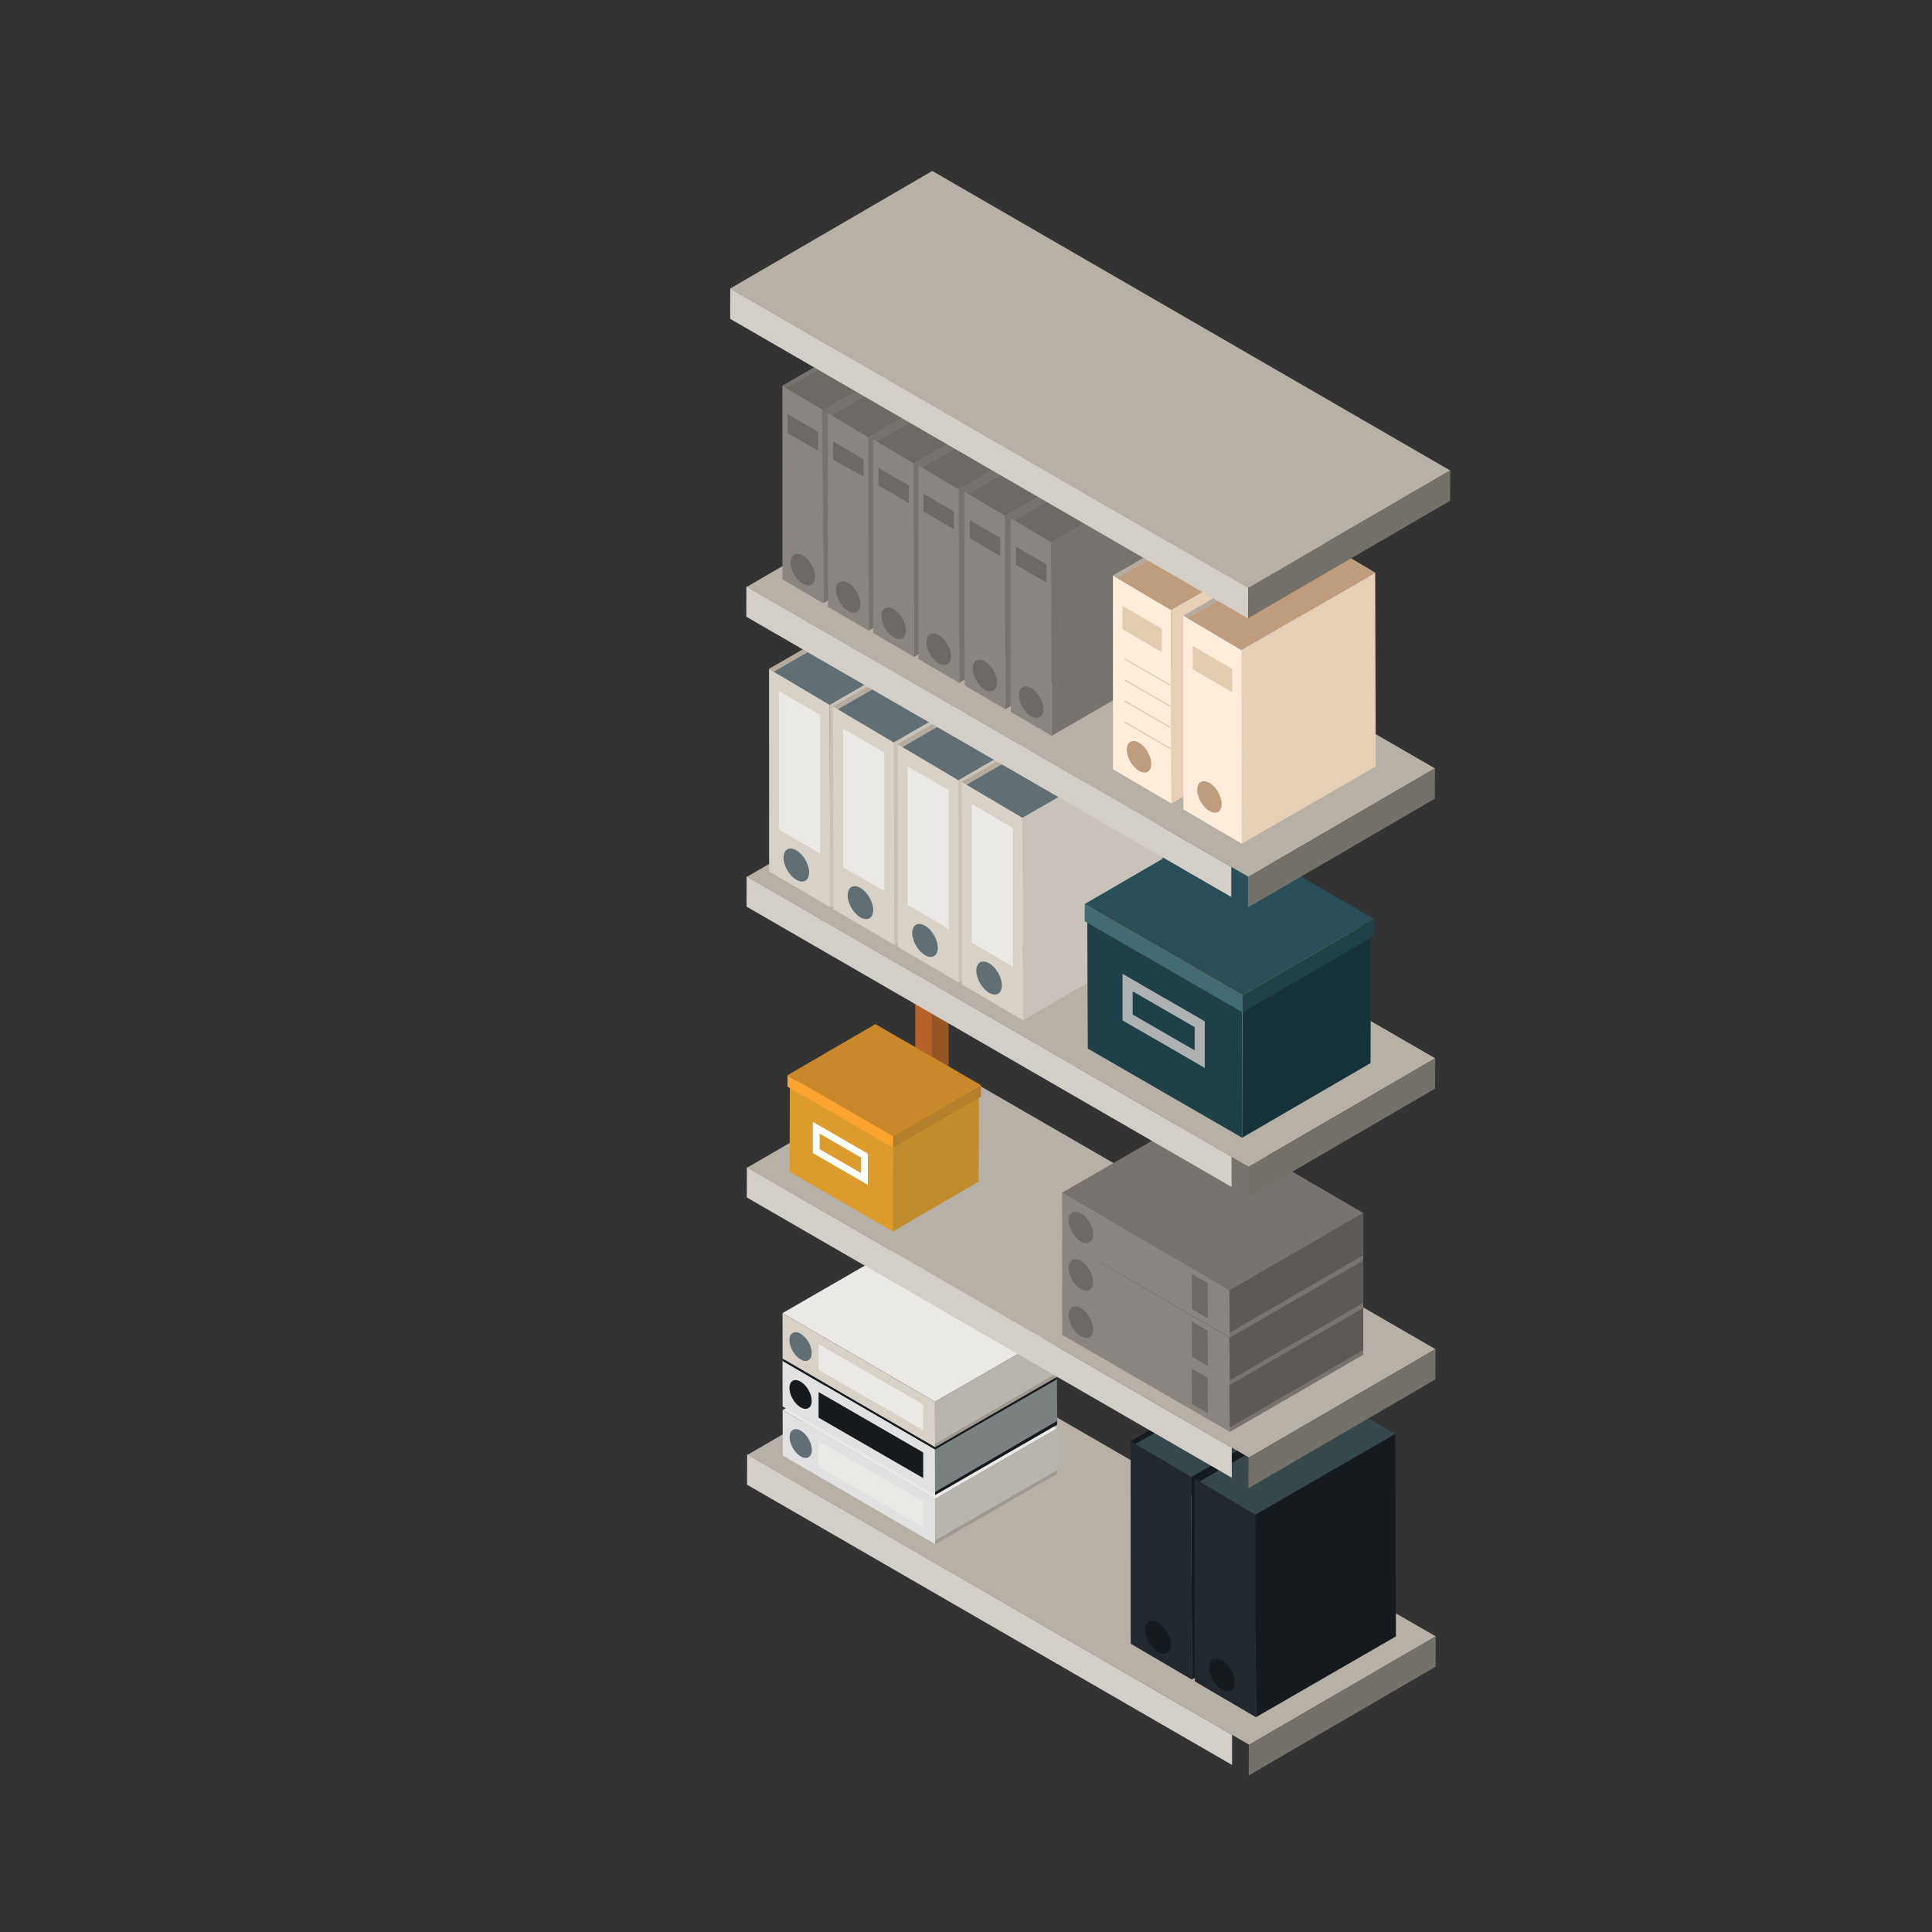 <?xml version="1.0" encoding="utf-8"?>
<!-- Generator: Adobe Illustrator 16.0.0, SVG Export Plug-In . SVG Version: 6.00 Build 0)  -->
<!DOCTYPE svg PUBLIC "-//W3C//DTD SVG 1.1//EN" "http://www.w3.org/Graphics/SVG/1.1/DTD/svg11.dtd">
<svg version="1.1" id="Layer_1" xmlns="http://www.w3.org/2000/svg" xmlns:xlink="http://www.w3.org/1999/xlink" x="0px" y="0px"
	 width="650px" height="650px" viewBox="0 0 650 650" enable-background="new 0 0 650 650" xml:space="preserve">
<rect x="0" y="0" width="650" height="650" fill="#333333" stroke="none"/>
<g>
	<g>
		<g>
			<polygon fill="#955624" points="313.706,63.914 318.761,62.384 319.31,457.043 313.706,460.271 			"/>
		</g>
		<g>
			<polygon fill="#B66228" points="313.706,64.403 308.17,61.204 307.845,456.893 313.706,460.271 			"/>
		</g>
	</g>
	<g>
		<g>
			<polygon fill="#D3CFC8" points="414.512,583.654 414.512,593.799 251.33,499.504 251.367,489.303 			"/>
		</g>
		<polygon fill="#B6B0A7" points="314.244,452.988 251.501,489.453 420.288,586.994 483.029,550.533 		"/>
		<g>
			<polygon fill="#74716A" points="483.029,550.52 483.001,560.73 420.116,597.328 420.145,587.127 			"/>
		</g>
	</g>
	<g>
		<g>
			<g>
				<g enable-background="new    ">
					<g>
						<polygon fill="#EBE9E6" points="314.637,504.248 263.302,474.406 304.332,450.729 355.667,480.561 						"/>
					</g>
					<g>
						<polygon fill="#E1E1E1" points="314.637,504.248 314.675,519.531 263.35,489.699 263.302,474.406 						"/>
					</g>
					<g>
						<polygon fill="#9F9992" points="355.667,480.561 355.698,495.854 314.675,519.531 314.637,504.248 						"/>
						<polygon fill="#B8B5AF" points="355.667,480.561 355.764,494.531 314.675,518.227 314.637,504.248 						"/>
					</g>
				</g>
			</g>
			<polygon fill="#EBE9E6" points="275.456,493.477 275.456,484.848 310.656,505.164 310.656,513.779 			"/>
			<path fill="#616E73" d="M265.652,483.506c0-2.385,1.689-3.359,3.741-2.184c2.073,1.215,3.771,4.123,3.762,6.508
				c0,2.375-1.689,3.346-3.762,2.16C267.341,488.795,265.662,485.883,265.652,483.506z"/>
		</g>
		<g>
			<g>
				<g enable-background="new    ">
					<g>
						<polygon fill="#151A1E" points="314.578,487.732 263.265,457.891 304.276,434.217 355.611,464.045 						"/>
					</g>
					<g>
						<polygon fill="#E1E1E1" points="314.578,487.732 314.618,503.004 263.292,473.182 263.265,457.891 						"/>
					</g>
					<g>
						<polygon fill="#151A1E" points="355.611,464.045 355.64,479.328 314.618,503.004 314.578,487.732 						"/>
						<polygon fill="#7B8080" points="355.611,464.045 355.707,478.029 314.578,501.988 314.578,487.732 						"/>
					</g>
				</g>
			</g>
			<polygon fill="#151A1E" points="275.399,476.953 275.409,468.332 310.598,488.662 310.598,497.283 			"/>
			<path fill="#151A1E" d="M265.594,466.99c0-2.395,1.689-3.35,3.752-2.158c2.063,1.189,3.76,4.107,3.741,6.473
				c0,2.387-1.678,3.365-3.741,2.17C267.283,472.279,265.615,469.391,265.594,466.99z"/>
		</g>
		<g>
			<g>
				<g enable-background="new    ">
					<g>
						<polygon fill="#EBE9E6" points="314.578,471.611 263.265,441.789 304.276,418.111 355.611,447.934 						"/>
					</g>
					<g>
						<polygon fill="#D8D1C7" points="314.578,471.611 314.618,486.895 263.292,457.07 263.265,441.789 						"/>
					</g>
					<g>
						<polygon fill="#9F9992" points="355.611,447.934 355.64,463.227 314.618,486.895 314.578,471.611 						"/>
						<polygon fill="#B8B5AF" points="355.611,447.934 355.707,461.908 314.578,485.793 314.578,471.611 						"/>
					</g>
				</g>
			</g>
			<polygon fill="#EBE9E6" points="275.399,460.854 275.409,452.205 310.598,472.553 310.598,481.172 			"/>
			<path fill="#616E73" d="M265.594,450.879c0-2.391,1.689-3.369,3.752-2.164c2.063,1.195,3.76,4.094,3.741,6.484
				c0,2.381-1.678,3.35-3.741,2.164C267.283,456.158,265.615,453.26,265.594,450.879z"/>
		</g>
	</g>
	<g>
		<g>
			<g>
				<g enable-background="new    ">
					<g>
						<polygon fill="#151A1E" points="400.796,496.939 400.999,565.078 448.08,537.9 447.89,469.758 						"/>
					</g>
					<g>
						<polygon fill="#21282E" points="400.796,496.939 380.392,484.848 380.42,553.018 400.999,565.078 						"/>
					</g>
					<g>
						<polygon fill="#151A1E" points="447.89,469.758 427.482,457.66 380.392,484.848 400.796,496.939 						"/>
						<polygon fill="#37484D" points="447.89,469.758 429.095,458.643 382.004,485.82 400.796,496.939 						"/>
					</g>
				</g>
			</g>
			<path fill="#151A1E" d="M389.581,555.816c2.369,1.375,4.308,0.256,4.308-2.475c0-2.736-1.938-6.078-4.308-7.443
				c-2.359-1.373-4.299-0.258-4.299,2.484C385.282,551.111,387.222,554.453,389.581,555.816z"/>
		</g>
		<g>
			<g>
				<g enable-background="new    ">
					<g>
						<polygon fill="#151A1E" points="422.352,509.598 422.552,577.734 469.638,550.553 469.436,482.4 						"/>
					</g>
					<g>
						<polygon fill="#21282E" points="422.352,509.598 401.956,497.5 401.986,565.68 422.552,577.734 						"/>
					</g>
					<g>
						<polygon fill="#151A1E" points="469.436,482.4 449.05,470.303 401.956,497.5 422.352,509.598 						"/>
						<polygon fill="#37484D" points="469.436,482.4 450.633,471.291 403.557,498.482 422.352,509.598 						"/>
					</g>
				</g>
			</g>
			<path fill="#151A1E" d="M411.146,568.475c2.368,1.375,4.287,0.264,4.287-2.475c0-2.748-1.919-6.08-4.287-7.443
				c-2.38-1.375-4.309-0.254-4.309,2.475C406.838,563.77,408.767,567.1,411.146,568.475z"/>
		</g>
	</g>
	<g>
		<g>
			<polygon fill="#D3CFC8" points="414.425,487.029 414.425,497.174 251.243,402.867 251.28,392.676 			"/>
		</g>
		<polygon fill="#B6B0A7" points="314.157,356.357 251.417,392.816 420.191,490.357 482.935,453.9 		"/>
		<g>
			<polygon fill="#74716A" points="482.935,453.9 482.914,464.092 420.029,500.693 420.067,490.504 			"/>
		</g>
	</g>
	<g>
		<g>
			<g>
				<g enable-background="new    ">
					<g>
						<polygon fill="#78736F" points="413.602,465.975 357.27,433.197 402.312,407.213 458.653,439.992 						"/>
					</g>
					<g>
						<polygon fill="#8A8580" points="413.602,465.975 413.773,481.756 357.366,449.109 357.27,433.197 						"/>
					</g>
					<g>
						<polygon fill="#78736F" points="458.653,439.992 458.653,455.773 413.773,481.756 413.602,465.975 						"/>
						<polygon fill="#5F5956" points="458.653,439.992 458.653,454.182 413.764,480.27 413.602,465.975 						"/>
					</g>
				</g>
			</g>
			<polygon fill="#6E6965" points="401.074,472.383 400.999,460.508 406.302,463.564 406.376,475.445 			"/>
			<path fill="#6E6965" d="M359.535,442.453c0.01-2.613,1.852-3.68,4.115-2.367c2.272,1.313,4.105,4.498,4.105,7.133
				c0,2.594-1.843,3.67-4.115,2.357C361.377,448.262,359.535,445.068,359.535,442.453z"/>
		</g>
		<g>
			<g>
				<g enable-background="new    ">
					<g>
						<polygon fill="#78736F" points="413.602,450.107 357.27,417.33 402.312,391.348 458.653,424.135 						"/>
					</g>
					<g>
						<polygon fill="#8A8580" points="413.602,450.107 413.773,465.895 357.366,433.252 357.27,417.33 						"/>
					</g>
					<g>
						<polygon fill="#78736F" points="458.653,424.135 458.653,439.92 413.773,465.895 413.602,450.107 						"/>
						<polygon fill="#5F5956" points="458.653,424.135 458.653,438.326 413.764,464.416 413.602,450.107 						"/>
					</g>
				</g>
			</g>
			<polygon fill="#6E6965" points="401.074,456.508 400.999,444.635 406.302,447.719 406.376,459.584 			"/>
			<path fill="#6E6965" d="M359.535,426.596c0.01-2.621,1.852-3.689,4.115-2.367c2.272,1.299,4.105,4.498,4.105,7.119
				c0,2.617-1.843,3.68-4.115,2.367C361.377,432.396,359.535,429.207,359.535,426.596z"/>
		</g>
		<g>
			<g>
				<g enable-background="new    ">
					<g>
						<polygon fill="#78736F" points="413.602,434.063 357.27,401.295 402.312,375.297 458.653,408.09 						"/>
					</g>
					<g>
						<polygon fill="#8A8580" points="413.602,434.063 413.773,449.857 357.366,417.199 357.27,401.295 						"/>
					</g>
					<g>
						<polygon fill="#78736F" points="458.653,408.09 458.653,423.881 413.773,449.857 413.602,434.063 						"/>
						<polygon fill="#5F5956" points="458.653,408.09 458.653,422.281 413.764,448.361 413.602,434.063 						"/>
					</g>
				</g>
			</g>
			<polygon fill="#6E6965" points="401.074,440.467 400.999,428.6 406.302,431.672 406.376,443.539 			"/>
			<path fill="#6E6965" d="M359.535,410.551c0.01-2.611,1.852-3.68,4.115-2.377c2.272,1.309,4.105,4.508,4.105,7.119
				s-1.843,3.689-4.115,2.377C361.377,416.361,359.535,413.162,359.535,410.551z"/>
		</g>
	</g>
	<g>
		<g>
			<polygon fill="#D3CFC8" points="414.341,389.174 414.341,399.318 251.167,305.024 251.186,294.818 			"/>
		</g>
		<polygon fill="#B6B0A7" points="314.07,258.512 251.33,294.983 420.116,392.51 482.857,356.053 		"/>
		<g>
			<polygon fill="#74716A" points="482.857,356.043 482.819,366.25 419.942,402.857 419.979,392.656 			"/>
		</g>
	</g>
	<g>
		<g>
			<g>
				<g enable-background="new    ">
					<g>
						<polygon fill="#C8C2BA" points="279.141,237.117 279.333,305.25 326.426,278.077 326.227,209.929 						"/>
					</g>
					<g>
						<polygon fill="#D8D1C7" points="279.141,237.117 258.736,225.02 258.764,293.204 279.333,305.25 						"/>
					</g>
					<g>
						<polygon fill="#B4AB9E" points="326.227,209.929 305.829,197.827 258.736,225.02 279.141,237.117 						"/>
						<polygon fill="#616E73" points="326.227,209.929 307.432,198.806 260.347,225.993 279.141,237.117 						"/>
					</g>
				</g>
			</g>
			<polygon fill="#EBE9E6" points="262.093,279.126 275.936,287.186 275.936,240.533 262.093,232.468 			"/>
			<path fill="#616E73" d="M267.916,295.99c2.38,1.374,4.298,0.263,4.298-2.475c0-2.748-1.917-6.074-4.298-7.435
				c-2.36-1.383-4.29-0.263-4.29,2.475C263.626,291.294,265.556,294.625,267.916,295.99z"/>
		</g>
		<g>
			<g>
				<g enable-background="new    ">
					<g>
						<polygon fill="#C8C2BA" points="300.698,249.765 300.889,317.908 347.975,290.72 347.772,222.577 						"/>
					</g>
					<g>
						<polygon fill="#D8D1C7" points="300.698,249.765 280.281,237.671 280.321,305.852 300.889,317.908 						"/>
					</g>
					<g>
						<polygon fill="#B4AB9E" points="347.772,222.577 327.377,210.485 280.281,237.671 300.698,249.765 						"/>
						<polygon fill="#616E73" points="347.772,222.577 328.988,211.473 281.905,238.651 300.698,249.765 						"/>
					</g>
				</g>
			</g>
			<polygon fill="#EBE9E6" points="283.641,291.774 297.494,299.83 297.494,253.19 283.641,245.125 			"/>
			<path fill="#616E73" d="M289.482,308.642c2.37,1.37,4.299,0.264,4.299-2.47c0-2.738-1.929-6.079-4.299-7.439
				c-2.359-1.37-4.298-0.268-4.298,2.48C285.185,303.946,287.123,307.282,289.482,308.642z"/>
		</g>
		<g>
			<g>
				<g enable-background="new    ">
					<g>
						<polygon fill="#C8C2BA" points="322.427,262.474 322.619,330.615 369.713,303.434 369.513,235.296 						"/>
					</g>
					<g>
						<polygon fill="#D8D1C7" points="322.427,262.474 302.022,250.376 302.051,318.557 322.619,330.615 						"/>
					</g>
					<g>
						<polygon fill="#B4AB9E" points="369.513,235.296 349.116,223.189 302.022,250.376 322.427,262.474 						"/>
						<polygon fill="#616E73" points="369.513,235.296 350.717,224.172 303.624,251.35 322.427,262.474 						"/>
					</g>
				</g>
			</g>
			<polygon fill="#EBE9E6" points="305.379,304.487 319.223,312.542 319.223,265.89 305.379,257.834 			"/>
			<path fill="#616E73" d="M311.202,321.351c2.379,1.374,4.309,0.264,4.309-2.466c0-2.756-1.93-6.083-4.309-7.452
				c-2.351-1.36-4.289-0.254-4.289,2.483C306.913,316.655,308.852,319.992,311.202,321.351z"/>
		</g>
		<g>
			<g>
				<g enable-background="new    ">
					<g>
						<polygon fill="#C8C2BA" points="343.984,275.126 344.175,343.27 391.271,316.086 391.067,247.944 						"/>
					</g>
					<g>
						<polygon fill="#D8D1C7" points="343.984,275.126 323.577,263.038 323.596,331.213 344.175,343.27 						"/>
					</g>
					<g>
						<polygon fill="#B4AB9E" points="391.067,247.944 370.674,235.851 323.577,263.038 343.984,275.126 						"/>
						<polygon fill="#616E73" points="391.067,247.944 372.274,236.82 325.18,264.017 343.984,275.126 						"/>
					</g>
				</g>
			</g>
			<polygon fill="#EBE9E6" points="326.926,317.146 340.779,325.196 340.779,278.552 326.926,270.496 			"/>
			<path fill="#616E73" d="M332.769,334.018c2.37,1.365,4.299,0.254,4.299-2.48c0-2.762-1.929-6.087-4.299-7.447
				c-2.368-1.374-4.298-0.254-4.298,2.474C328.471,329.293,330.4,332.635,332.769,334.018z"/>
		</g>
	</g>
	<g>
		<g>
			<g enable-background="new    ">
				<g>
					<polygon fill="#204048" points="417.909,337.787 417.909,382.775 365.981,352.787 365.789,308.271 					"/>
				</g>
				<g>
					<polygon fill="#173339" points="418.034,338.803 461.225,313.701 461.1,357.668 417.909,382.775 					"/>
				</g>
				<g>
					<polygon fill="#D89E2B" points="366.098,308.816 409.294,283.723 461.225,313.701 418.034,338.803 					"/>
				</g>
			</g>
		</g>
		<g>
			<g enable-background="new    ">
				<g>
					<polygon fill="#416C73" points="418.081,334.809 418.063,340.605 364.926,309.932 364.956,304.144 					"/>
				</g>
				<g>
					<polygon fill="#1F4248" points="418.081,334.809 462.279,309.131 462.26,314.923 418.063,340.605 					"/>
				</g>
				<g>
					<polygon fill="#294E57" points="364.956,304.144 409.15,278.458 462.279,309.131 418.081,334.809 					"/>
				</g>
			</g>
		</g>
		<g>
			<path fill="#AEB1B2" d="M377.668,327.633v15.674l27.664,15.975v-15.674L377.668,327.633z M401.928,353.385l-20.846-12.045v-7.811
				l20.846,12.045V353.385z"/>
		</g>
	</g>
	<g>
		<g>
			<polygon fill="#D3CFC8" points="414.254,291.642 414.254,301.787 251.08,207.487 251.108,197.291 			"/>
		</g>
		<polygon fill="#B6B0A7" points="313.985,160.984 251.243,197.441 420.029,294.983 482.77,258.512 		"/>
		<g>
			<polygon fill="#74716A" points="482.77,258.512 482.742,268.713 419.855,305.315 419.896,295.115 			"/>
		</g>
	</g>
	<g>
		<g>
			<g>
				<g enable-background="new    ">
					<g>
						<polygon fill="#78736F" points="276.799,137.792 276.992,202.97 322.034,176.974 321.832,111.795 						"/>
					</g>
					<g>
						<polygon fill="#8A8580" points="276.799,137.792 263.225,129.75 263.252,194.928 276.992,202.97 						"/>
					</g>
					<g>
						<polygon fill="#78736F" points="321.832,111.795 308.267,103.744 263.225,129.75 276.799,137.792 						"/>
						<polygon fill="#6E6965" points="321.832,111.795 309.638,104.501 264.596,130.499 276.799,137.792 						"/>
					</g>
				</g>
			</g>
			<polygon fill="#6E6965" points="264.991,145.687 275.225,151.691 275.225,145.311 264.991,139.307 			"/>
			<path fill="#6E6965" d="M270.104,196.378c2.263,1.308,4.114,0.249,4.114-2.372c0-2.625-1.851-5.82-4.114-7.124
				c-2.264-1.298-4.115-0.244-4.115,2.381C265.989,191.88,267.84,195.07,270.104,196.378z"/>
		</g>
		<g>
			<g>
				<g enable-background="new    ">
					<g>
						<polygon fill="#78736F" points="292.092,147.01 292.275,212.188 337.308,186.187 337.123,121.013 						"/>
					</g>
					<g>
						<polygon fill="#8A8580" points="292.092,147.01 278.507,138.963 278.545,204.142 292.275,212.188 						"/>
					</g>
					<g>
						<polygon fill="#78736F" points="337.123,121.013 323.549,112.957 278.507,138.963 292.092,147.01 						"/>
						<polygon fill="#6E6965" points="337.123,121.013 324.92,113.72 279.898,139.716 292.092,147.01 						"/>
					</g>
				</g>
			</g>
			<polygon fill="#6E6965" points="280.272,154.646 290.518,160.373 290.518,154.529 280.272,148.525 			"/>
			<path fill="#6E6965" d="M285.396,205.591c2.264,1.313,4.097,0.254,4.097-2.367c0-2.63-1.833-5.821-4.097-7.124
				c-2.263-1.313-4.114-0.25-4.114,2.376C281.281,201.093,283.133,204.288,285.396,205.591z"/>
		</g>
		<g>
			<g>
				<g enable-background="new    ">
					<g>
						<polygon fill="#78736F" points="307.347,155.836 307.537,221.01 352.569,195.013 352.379,129.835 						"/>
					</g>
					<g>
						<polygon fill="#8A8580" points="307.347,155.836 293.771,147.791 293.8,212.969 307.537,221.01 						"/>
					</g>
					<g>
						<polygon fill="#78736F" points="352.379,129.835 338.804,121.789 293.771,147.791 307.347,155.836 						"/>
						<polygon fill="#6E6965" points="352.379,129.835 340.185,122.537 295.152,148.535 307.347,155.836 						"/>
					</g>
				</g>
			</g>
			<polygon fill="#6E6965" points="295.526,163.309 305.772,169.238 305.772,163.356 295.526,157.361 			"/>
			<path fill="#6E6965" d="M300.648,214.414c2.266,1.313,4.117,0.254,4.117-2.367c0-2.625-1.852-5.811-4.117-7.109
				c-2.273-1.313-4.115-0.259-4.115,2.366C296.533,209.92,298.375,213.11,300.648,214.414z"/>
		</g>
		<g>
			<g>
				<g enable-background="new    ">
					<g>
						<polygon fill="#78736F" points="322.523,164.598 322.714,229.767 367.756,203.77 367.565,138.596 						"/>
					</g>
					<g>
						<polygon fill="#8A8580" points="322.523,164.598 308.948,156.557 308.977,221.726 322.714,229.767 						"/>
					</g>
					<g>
						<polygon fill="#78736F" points="367.565,138.596 353.99,130.55 308.948,156.557 322.523,164.598 						"/>
						<polygon fill="#6E6965" points="367.565,138.596 355.371,131.294 310.339,157.3 322.523,164.598 						"/>
					</g>
				</g>
			</g>
			<polygon fill="#6E6965" points="310.713,172.08 320.949,178.074 320.949,172.117 310.713,166.113 			"/>
			<path fill="#6E6965" d="M315.825,223.184c2.275,1.299,4.117,0.254,4.117-2.372c0-2.63-1.842-5.82-4.117-7.128
				c-2.264-1.304-4.105-0.235-4.105,2.381C311.72,218.681,313.562,221.872,315.825,223.184z"/>
		</g>
		<g>
			<g>
				<g enable-background="new    ">
					<g>
						<polygon fill="#78736F" points="338.065,173.435 338.246,238.613 383.288,212.621 383.097,147.452 						"/>
					</g>
					<g>
						<polygon fill="#8A8580" points="338.065,173.435 324.48,165.398 324.519,230.567 338.246,238.613 						"/>
					</g>
					<g>
						<polygon fill="#78736F" points="383.097,147.452 369.522,139.392 324.48,165.398 338.065,173.435 						"/>
						<polygon fill="#6E6965" points="383.097,147.452 370.903,140.14 325.871,166.142 338.065,173.435 						"/>
					</g>
				</g>
			</g>
			<polygon fill="#6E6965" points="326.245,181.053 336.482,187.052 336.482,180.963 326.245,174.959 			"/>
			<path fill="#6E6965" d="M331.357,232.026c2.275,1.303,4.117,0.244,4.117-2.376c0-2.621-1.842-5.811-4.117-7.12
				c-2.263-1.303-4.105-0.244-4.105,2.381C327.252,227.527,329.095,230.717,331.357,232.026z"/>
		</g>
		<g>
			<g>
				<g enable-background="new    ">
					<g>
						<polygon fill="#78736F" points="353.625,182.385 353.816,247.553 398.858,221.561 398.667,156.374 						"/>
					</g>
					<g>
						<polygon fill="#8A8580" points="353.625,182.385 340.051,174.333 340.079,239.512 353.816,247.553 						"/>
					</g>
					<g>
						<polygon fill="#78736F" points="398.667,156.374 385.093,148.318 340.051,174.333 353.625,182.385 						"/>
						<polygon fill="#6E6965" points="398.667,156.374 386.474,149.08 341.432,175.082 353.625,182.385 						"/>
					</g>
				</g>
			</g>
			<polygon fill="#6E6965" points="341.815,190.035 352.052,196.02 352.052,189.898 341.815,183.899 			"/>
			<path fill="#6E6965" d="M346.931,240.966c2.272,1.294,4.114,0.245,4.114-2.376c0-2.63-1.842-5.811-4.114-7.119
				c-2.266-1.313-4.108-0.235-4.108,2.372C342.822,236.458,344.665,239.648,346.931,240.966z"/>
		</g>
	</g>
	<g>
		<g>
			<g>
				<g enable-background="new    ">
					<g>
						<polygon fill="#E5D0B7" points="393.948,205.172 394.129,270.341 439.169,244.344 438.984,179.166 						"/>
					</g>
					<g>
						<polygon fill="#FFECDA" points="393.948,205.172 374.423,193.607 374.454,258.817 394.129,270.341 						"/>
					</g>
					<g>
						<polygon fill="#B4AB9E" points="438.984,179.166 419.472,167.601 374.423,193.607 393.948,205.172 						"/>
						<polygon fill="#BF9D7C" points="438.984,179.166 421.009,168.532 375.969,194.524 393.948,205.172 						"/>
					</g>
				</g>
			</g>
			<polygon fill="#E2CCB0" points="377.638,211.699 390.888,219.406 390.888,211.538 377.638,203.821 			"/>
			<path fill="#BF9D7C" d="M383.213,259.354c2.271,1.308,4.115,0.245,4.115-2.371c0-2.626-1.844-5.812-4.115-7.124
				c-2.257-1.308-4.107-0.24-4.107,2.381C379.105,254.855,380.956,258.041,383.213,259.354z"/>
		</g>
		<g>
			<g>
				<g enable-background="new    ">
					<g>
						<polygon fill="#E5D0B7" points="417.62,218.681 417.813,283.85 462.855,257.858 462.661,192.68 						"/>
					</g>
					<g>
						<polygon fill="#FFECDA" points="417.62,218.681 398.119,207.116 398.138,272.322 417.813,283.85 						"/>
					</g>
					<g>
						<polygon fill="#B4AB9E" points="462.661,192.68 443.159,181.114 398.119,207.116 417.62,218.681 						"/>
						<polygon fill="#BF9D7C" points="462.661,192.68 444.686,182.055 399.656,208.047 417.62,218.681 						"/>
					</g>
				</g>
			</g>
			<polygon fill="#E2CCB0" points="401.313,225.198 414.571,232.911 414.571,225.043 401.313,217.345 			"/>
			<path fill="#BF9D7C" d="M406.895,272.863c2.275,1.313,4.117,0.254,4.117-2.367c0-2.621-1.842-5.825-4.117-7.124
				c-2.264-1.308-4.103-0.245-4.103,2.371C402.792,268.374,404.631,271.56,406.895,272.863z"/>
		</g>
		<g>
			<polygon fill="#E2CCB0" points="393.755,230.783 378.348,221.89 378.348,221.42 393.755,230.313 			"/>
			<polygon fill="#E2CCB0" points="393.755,237.879 378.348,228.986 378.348,228.506 393.755,237.408 			"/>
			<polygon fill="#E2CCB0" points="393.755,244.965 378.348,236.082 378.348,235.602 393.755,244.49 			"/>
			<polygon fill="#E2CCB0" points="393.746,252.051 378.338,243.167 378.338,242.692 393.746,251.585 			"/>
		</g>
	</g>
	<g>
		<g enable-background="new    ">
			<polygon fill="#B6B0A7" points="487.904,158.284 313.658,57.515 245.66,97.067 332.769,147.452 419.896,197.827 			"/>
			<g>
				<polygon fill="#74716A" points="487.904,158.284 487.866,168.48 419.855,208.038 419.896,197.827 				"/>
			</g>
			<polygon fill="#D3CFC8" points="419.896,197.827 245.688,97.067 245.66,107.264 419.855,208.038 			"/>
		</g>
	</g>
	<g>
		<g>
			<g enable-background="new    ">
				<g>
					<polygon fill="#DC9C2C" points="300.458,384.936 300.38,414.328 265.652,394.279 265.73,364.875 					"/>
				</g>
				<g>
					<polygon fill="#C18D2C" points="300.458,384.936 329.344,368.137 329.267,397.535 300.38,414.328 					"/>
				</g>
				<g>
					<polygon fill="#D89E2B" points="265.73,364.875 294.606,348.088 329.344,368.137 300.458,384.936 					"/>
				</g>
			</g>
		</g>
		<g>
			<g enable-background="new    ">
				<g>
					<polygon fill="#FAA42F" points="300.496,382.266 300.477,386.135 264.942,365.613 264.951,361.732 					"/>
				</g>
				<g>
					<polygon fill="#B37F2C" points="300.496,382.266 330.055,365.082 330.045,368.949 300.477,386.135 					"/>
				</g>
				<g>
					<polygon fill="#C9882A" points="264.951,361.732 294.51,344.559 330.055,365.082 300.496,382.266 					"/>
				</g>
			</g>
		</g>
		<g>
			<path fill="#FFFFFF" d="M273.46,377.449v10.492l18.506,10.672v-10.488L273.46,377.449z M289.694,394.68l-13.948-8.061v-5.229
				l13.948,8.066V394.68z"/>
		</g>
	</g>
</g>
</svg>

